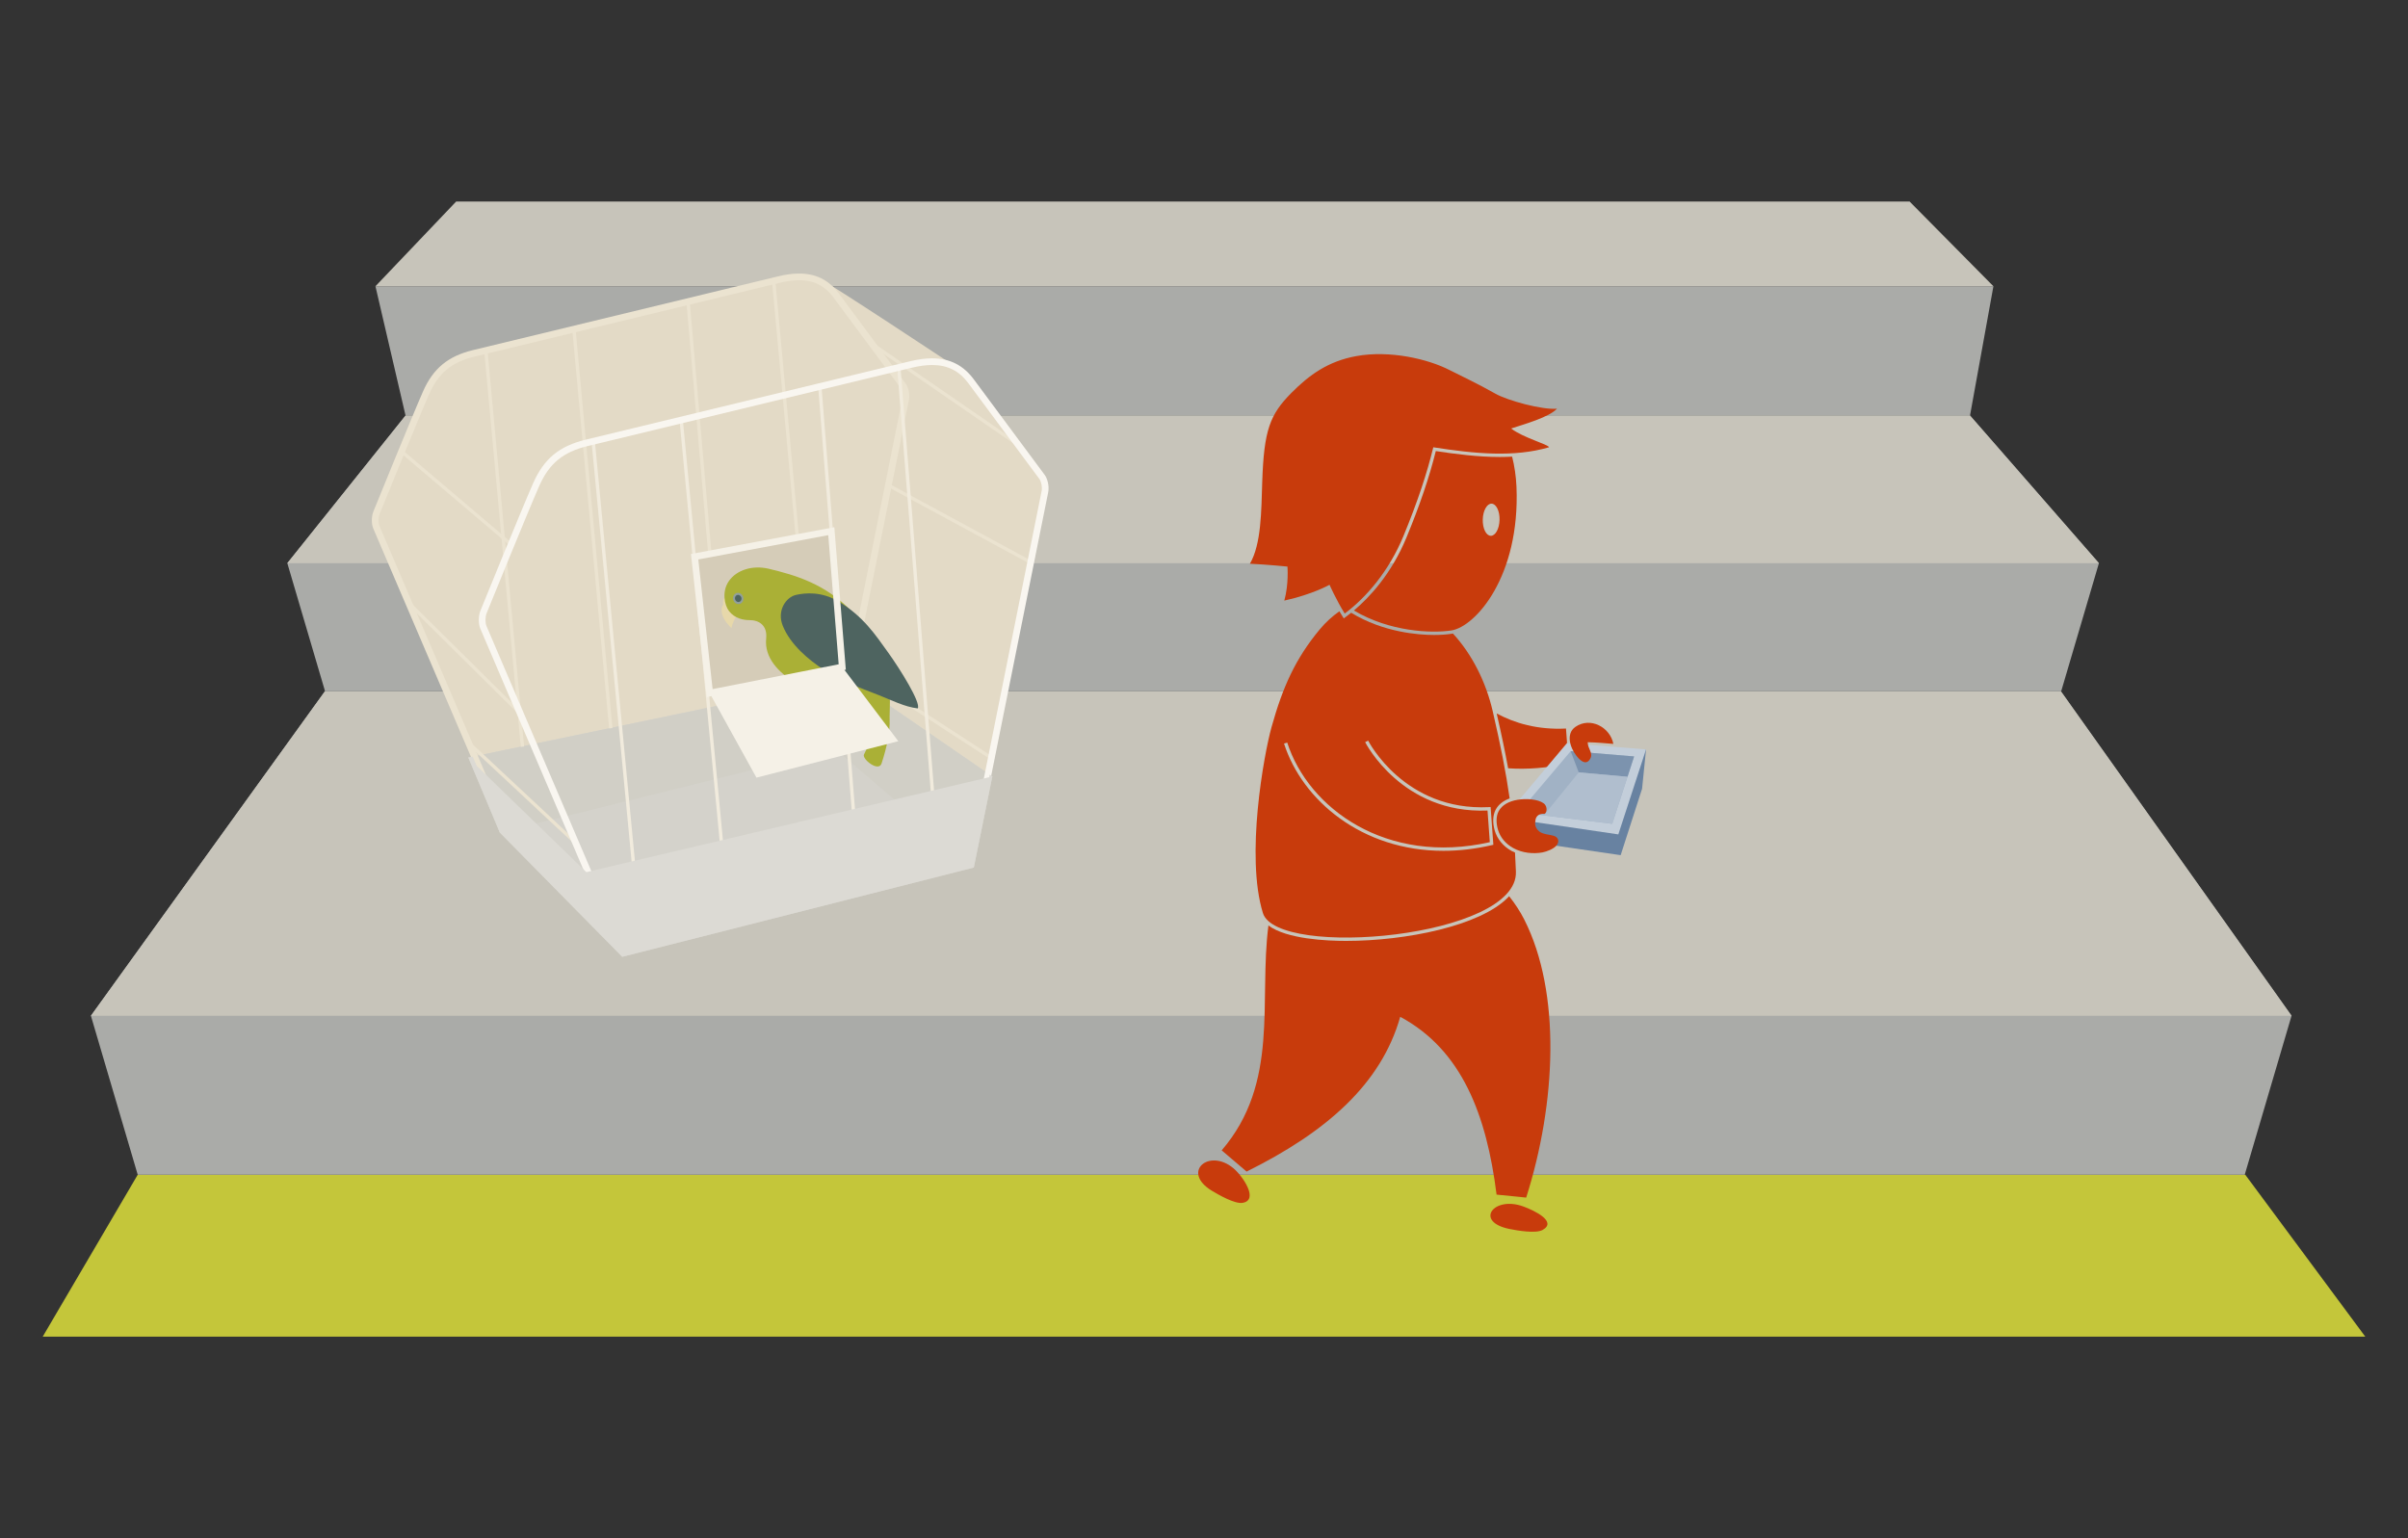 <?xml version="1.0" encoding="utf-8"?>
<!-- Generator: Adobe Illustrator 15.0.2, SVG Export Plug-In . SVG Version: 6.00 Build 0)  -->
<!DOCTYPE svg PUBLIC "-//W3C//DTD SVG 1.1//EN" "http://www.w3.org/Graphics/SVG/1.1/DTD/svg11.dtd">
<svg version="1.1" id="Layer_1" xmlns="http://www.w3.org/2000/svg" xmlns:xlink="http://www.w3.org/1999/xlink" x="0px" y="0px"
	 width="720px" height="460px" viewBox="0 0 720 460" enable-background="new 0 0 720 460" xml:space="preserve">
<rect x="0" y="0" width="720" height="460" fill="#333333" stroke="none"/>
<polygon fill="#C4C63A" points="707.232,399.73 12.767,399.73 41.18,351.301 671.342,351.301 "/>
<g>
	<polygon fill="#AAABA8" points="112.258,85.604 596.039,85.604 589.039,124.27 121.258,124.27 	"/>
	<polygon fill="#C7C4BA" points="112.258,85.604 596.039,85.604 570.98,60.27 136.393,60.27 	"/>
	<g>
		<polygon fill="#AAABA8" points="685.18,303.764 616.18,206.688 97.18,206.688 27.18,303.764 41.18,351.301 671.18,351.301 		"/>
		<polygon fill="#C7C4BA" points="685.18,303.764 27.18,303.764 97.18,206.688 616.18,206.688 		"/>
	</g>
	<g>
		<polygon fill="#AAABA8" points="627.584,168.42 589.039,124.27 121.258,124.27 85.91,168.42 97.18,206.688 616.312,206.688 		"/>
		<polygon fill="#C7C4BA" points="627.584,168.42 85.91,168.42 121.258,124.27 589.039,124.27 		"/>
	</g>
</g>
<g>
	<path fill="#E3DAC6" d="M311.56,142.441c0,0-18.008-24.223-21.143-28.492c-1.289-1.756-2.728-3.109-4.354-4.08
		c-0.62-0.371-38.674-25.67-41.125-26.545c-2.992-1.068-6.579-1.035-10.952,0.023c-7.183,1.736-85.415,20.65-92.343,22.324
		c-7.184,1.736-11.395,5.145-14.361,11.834c-3.086,6.965-15.01,36.305-15.01,36.305c-0.52,1.281-0.543,3.268-0.053,4.414
		l38.098,89.057c0.123,0.287,0.306,0.545,0.529,0.766c0.672,0.662,34,33.439,34.234,33.672c0.705,0.695,1.806,1.041,2.805,0.799
		l99.87-24.145c1.333-0.322,2.653-1.729,2.934-3.125l21.75-108.4C312.718,145.451,312.321,143.467,311.56,142.441z"/>
	
		<rect x="250.736" y="212.506" transform="matrix(0.839 0.545 -0.545 0.839 160.522 -115.754)" fill="#EBE3D0" width="49.724" height="1"/>
	
		<rect x="150.401" y="149.96" transform="matrix(0.086 0.996 -0.996 0.086 342.653 -72.596)" fill="#EBE3D0" width="120.986" height="1"/>
	
		<rect x="175.522" y="144.97" transform="matrix(0.092 0.996 -0.996 0.092 360.099 -103.887)" fill="#EBE3D0" width="122.961" height="1"/>
	<polygon fill="#D5CCB8" points="251.834,199.461 212.197,207.268 207.696,166.492 248.559,158.85 	"/>
	<polygon fill="#D4D2CB" points="296.701,232.195 254.055,202.834 140.038,226.549 149.453,248.98 186.051,286.131 291.168,259.438 
			"/>
	<polygon fill="#D1CFC6" points="254.055,202.834 140.038,226.549 149.453,248.98 249.848,224.078 	"/>
	<polygon fill="#D1CFC6" points="254.055,202.834 296.701,232.195 291.168,259.438 249.848,224.078 	"/>
	
		<rect x="117.306" y="157.633" transform="matrix(0.092 0.996 -0.996 0.092 318.325 -32.757)" fill="#EBE3D0" width="119.628" height="1"/>
	
		<rect x="91.267" y="163.49" transform="matrix(0.092 0.996 -0.996 0.092 300.213 -1.12)" fill="#EBE3D0" width="118.908" height="1"/>
	<path fill="#EBE3D0" d="M149.306,246.17l-37.693-88.111c-0.587-1.373-0.567-3.629,0.047-5.139
		c0.118-0.291,11.836-29.119,14.862-35.945c3.021-6.811,7.474-10.482,14.887-12.273l91.361-22.088
		c8.26-2.002,14.003-0.35,18.072,5.189c2.92,3.977,19.756,26.625,19.926,26.854c0.882,1.188,1.324,3.359,1.005,4.945l-18.705,93.135
		l-1.961-0.395l18.705-93.135c0.209-1.041-0.094-2.611-0.649-3.357c-0.169-0.229-17.009-22.881-19.933-26.863
		c-3.579-4.871-8.509-6.238-15.99-4.43l-91.361,22.088c-6.832,1.652-10.751,4.879-13.529,11.141
		c-3.012,6.797-14.719,35.598-14.837,35.889c-0.415,1.021-0.444,2.703-0.061,3.598l37.693,88.111L149.306,246.17z"/>
	<g>
		<path fill="#E7D8AA" d="M218.72,187.855c0.206-1.279,1.056-3.316,2.325-4.594c1.173-1.629,0.064-5.145-3.471-4.836
			c-0.756,0.064-1.594,0.514-1.336,2.35C215.441,181.979,215.27,184.506,218.72,187.855z"/>
		<path fill="#D7BD4E" d="M249.02,216.387c0.895,1.699,3.011,1.355,3.314,0.93c-0.041-0.154-0.209-0.334-0.547-0.523
			c0.544,0.084,0.82-0.084,0.945-0.357c-2.299-1.131-3.515-2.238-0.646-3.896c0.745-0.432,2.185-0.422,2.529-1.41
			c0.309-0.885-0.153-1.666-1.103-1.742c-1.188-0.094-1.066,0.838-1.77,1.461C249.967,212.42,247.636,213.756,249.02,216.387z"/>
		<path fill="#D7BD4E" d="M244.608,211.992c-0.37,1.693,0.584,3.707,2.335,2.781c-0.479-0.135-0.817-0.283-0.999-0.527
			c0.367,0.166,1.227-0.023,1.283-0.18c-2.662-0.848-0.756-3.262,0.754-4.23c1.6-1.027,3.65-2.611,0.98-2.723
			C247.188,207.037,244.92,210.562,244.608,211.992z"/>
		<path fill="#AAB036" d="M217.942,173.756c2.338-3.352,7.133-4.818,11.992-3.654c7.852,1.885,16.893,4.494,24.729,12.75
			c13.714,14.439,11.167,27.055,11.343,32.373c0.113,3.369-0.748,8.062-2.422,13.102c-0.882,2.648-5.881-1.332-5.258-2.676
			c2.898-6.254,4.766-9.254,3.047-11.086c-3.896-4.154-14.818-5.467-23.494-10.434c-5.094-2.918-9.383-7.5-8.793-13.17
			c0.414-3.994-2.182-5.529-5.003-5.518c-1.683,0.008-4.354-0.422-6.124-2.732C216.617,180.959,215.776,176.865,217.942,173.756z"/>
		<path fill="#919F9C" d="M222.218,178.547c0.258,0.896-0.199,1.812-1.019,2.045c-0.82,0.234-1.69-0.301-1.947-1.201
			c-0.258-0.893,0.199-1.812,1.019-2.047S221.962,177.646,222.218,178.547z"/>
		<path fill="#4E6460" d="M221.676,178.701c0.164,0.568-0.126,1.15-0.646,1.299c-0.52,0.148-1.072-0.191-1.234-0.764
			c-0.164-0.566,0.126-1.148,0.646-1.297C220.961,177.791,221.514,178.131,221.676,178.701z"/>
		<path fill="#4E6460" d="M238.004,177.906c-2.979,0.678-5.803,4.689-3.939,9.27c2.27,5.574,7.592,10.1,12.551,13.295
			c5.053,3.254,10.641,5.254,16.197,7.428c3.627,1.422,7.742,3.521,11.594,3.951c1.035-1.617-5.182-11.629-8.918-16.818
			c-3.812-5.293-7.412-10.775-14.849-15.217C245.68,176.852,240.799,177.27,238.004,177.906z"/>
	</g>
	
		<rect x="141.858" y="193.213" transform="matrix(0.095 0.996 -0.996 0.095 383.14 -34.052)" fill="#F1EBDD" width="136.884" height="1"/>
	
		<rect x="115.564" y="199.725" transform="matrix(0.095 0.996 -0.996 0.095 365.829 -1.985)" fill="#F1EBDD" width="136.884" height="1"/>
	
		<rect x="182.462" y="182.484" transform="matrix(0.079 0.997 -0.997 0.079 413.115 -81.234)" fill="#F1EBDD" width="136.128" height="1"/>
	
		<rect x="263.244" y="156.452" transform="matrix(0.879 0.476 -0.476 0.879 109.405 -117.9)" fill="#EBE3D0" width="48.249" height="1"/>
	
		<rect x="206.154" y="177.57" transform="matrix(0.079 0.997 -0.997 0.079 430.034 -109.377)" fill="#F1EBDD" width="136.128" height="1"/>
	
		<rect x="114.853" y="148.417" transform="matrix(0.762 0.647 -0.647 0.762 128.772 -52.878)" fill="#EBE3D0" width="43.079" height="1"/>
	
		<rect x="115.324" y="196.017" transform="matrix(0.711 0.704 -0.704 0.711 178.395 -40.758)" fill="#EBE3D0" width="46.855" height="1"/>
	
		<rect x="134.09" y="236.537" transform="matrix(0.731 0.683 -0.683 0.731 203.917 -42.775)" fill="#EBE3D0" width="44.155" height="1"/>
	
		<rect x="257.102" y="117.914" transform="matrix(0.823 0.567 -0.567 0.823 117.181 -139.743)" fill="#EBE3D0" width="52.052" height="1.001"/>
	<path fill="#F9F6F0" d="M187.23,283.756c-1.559,0-3.05-0.941-3.624-2.287l-39.99-93.475c-0.617-1.443-0.596-3.818,0.05-5.406
		c0.125-0.307,12.558-30.893,15.767-38.133c3.239-7.303,7.802-11.066,15.752-12.988c7.271-1.756,89.387-21.609,96.926-23.432
		c2.44-0.59,4.599-0.877,6.602-0.877c5.274,0,9.365,2.08,12.509,6.359c3.098,4.221,20.96,28.248,21.141,28.49
		c0.926,1.248,1.391,3.531,1.055,5.197l-22.421,111.529l-0.62,0.148L188.121,283.65C187.833,283.721,187.533,283.756,187.23,283.756
		z M278.713,109.158c-1.842,0-3.848,0.268-6.132,0.82c-7.539,1.822-89.654,21.676-96.926,23.432
		c-7.269,1.758-11.439,5.193-14.394,11.855c-3.197,7.211-15.617,37.768-15.743,38.076c-0.445,1.096-0.475,2.902-0.063,3.865
		l39.99,93.477c0.315,0.738,1.354,1.225,2.204,1.023l101.636-24.617l22.17-110.279c0.225-1.117-0.102-2.805-0.699-3.609
		c-0.18-0.242-18.046-24.275-21.147-28.5C286.832,110.92,283.369,109.158,278.713,109.158z"/>
	<polygon fill="#DCDAD4" points="296.701,232.195 295.928,231.664 295.79,232.41 175.319,260.812 142.543,229.018 141.333,226.279 
		140.038,226.549 149.453,248.98 186.051,286.131 291.168,259.438 	"/>
</g>
<polygon fill="#F5F1E7" points="268.597,221.652 226.183,232.553 212.197,207.268 251.834,199.461 "/>
<g>
	<g>
		<g>
			<g>
				<path fill="#C83B0C" d="M455.764,275c-1.229-2.424-2.76-4.766-4.531-7c-0.093,0.1-0.174,0.201-0.27,0.301
					c-8.275,8.584-30.646,13.076-48.467,13.076c-5.708,0-17.727-0.52-23.229-4.611c-2.926,22.555,3.434,46.965-13.977,67.244
					l7.449,6.346c23.688-11.74,40.213-26.066,45.932-46.281c18.461,9.92,25.814,29.359,28.811,53.17l8.855,0.893
					C465.318,329.855,466.824,296.812,455.764,275z"/>
			</g>
		</g>
		<g>
			<polygon fill="#6882A1" points="484.584,255.736 455.877,251.539 449.77,244.508 492.172,224.113 490.988,235.865 			"/>
			<g>
				<path fill="#C83B0C" d="M468.236,217.865c-8.494,0.43-15.344-1.598-20.728-4.508c1.422,6.184,2.54,11.518,3.429,16.396
					c5.701,0.387,11.752-0.055,18.051-1.516L468.236,217.865z"/>
			</g>
			<polygon fill="#C3CEDA" points="483.885,249.523 449.77,244.508 468.539,222.207 492.172,224.113 			"/>
			<polygon fill="#A1B2C5" points="482.057,246.359 454.16,242.932 469.635,224.635 488.607,226.215 			"/>
			<polygon fill="#7C93AE" points="486.631,232.297 472.045,230.984 469.635,224.635 488.607,226.215 			"/>
			<polygon fill="#B0BECE" points="482.057,246.359 461.6,243.846 472.045,230.984 486.631,232.297 			"/>
		</g>
		<path fill="#C83B0C" d="M459.135,245.102c0.189-0.99,1.008-1.85,2.562-1.734c0.752,0.055,1.252-2.16-0.172-3.168
			c-1.738-1.229-5.135-1.463-7.779-1.023c-2.641,0.439-4.658,1.602-5.633,3.389c-0.812,1.494-0.793,3.553-0.232,5.502
			c0.691,2.396,2.365,4.305,4.549,5.523c2.762,1.539,6.062,1.805,8.744,1.326c1.293-0.23,3.48-1.072,4.32-2.191
			c0.805-1.076,0.486-2.316-0.861-2.764c-1.066-0.354-3.393-0.438-4.447-1.367C458.805,247.379,458.926,246.199,459.135,245.102z"/>
		<g>
			<path fill="#C83B0C" d="M451.359,367.525c2.375,0.479,7.859,1.428,9.898,0.279c4.4-2.463-2.389-5.785-5.848-7.037
				C446.521,357.57,440.773,365.393,451.359,367.525z"/>
		</g>
		<g>
			<path fill="#C83B0C" d="M362.32,356.072c2.068,1.254,6.893,4.016,9.205,3.639c4.979-0.811,0.07-8.02-2.762-10.377
				C361.504,343.289,353.098,350.445,362.32,356.072z"/>
		</g>
		<g>
			<g>
				<path fill="#C83B0C" d="M451.943,254.463c-2.504-1.396-4.288-3.568-5.023-6.119c-0.68-2.359-0.564-4.641,0.316-6.258
					c0.811-1.486,2.252-2.625,4.152-3.322c-1.092-7.721-2.701-15.895-5.059-26.074c-2.02-8.717-6.133-16.982-11.899-23.234
					c-0.097,0.02-0.196,0.047-0.291,0.061c-1.544,0.24-3.396,0.367-5.353,0.367c-4.563,0-15.129-0.742-24.783-6.643
					c-0.473,0.381-0.928,0.736-1.342,1.043l-0.875,0.65l-0.572-0.928c-0.248-0.404-0.488-0.805-0.723-1.203
					c-2.119,1.479-4.126,3.295-5.911,5.449c-7.21,8.701-11.018,17.117-14.383,29.178c-2.275,8.152-7.843,38.596-2.583,55.611
					c4.234,13.699,76.371,7.441,75.648-12.375c-0.07-1.953-0.16-3.848-0.27-5.709C452.639,254.801,452.278,254.65,451.943,254.463z
					 M446.101,252.727c-5.042,1.168-9.892,1.709-14.505,1.709c-24.379,0-42.213-15.084-47.667-32.076l0.952-0.305
					c6.322,19.693,29.68,36.76,60.577,29.793l-0.686-9.461c-25.599,1.051-36.477-20.238-36.585-20.453l0.895-0.447
					c0.106,0.213,10.875,21.158,36.129,19.879l0.488-0.025l0.818,11.289L446.101,252.727z"/>
			</g>
			<g>
				<path fill="#C83B0C" d="M373.727,168.584c3.432-5.893,3.402-15.812,3.68-24.35c0.51-15.666,2.303-20.256,8.74-26.752
					c5.348-5.395,11-9.469,19.4-10.994c10.006-1.812,21.453,0.859,27.922,4.201c2.715,1.402,8.248,3.961,13.684,7.053
					c3.615,2.051,14.037,4.891,18.383,4.477c-2.297,2.525-9.672,4.615-13.701,5.922c3.605,2.793,11.061,4.715,11.34,5.609
					c-10.51,3.082-22.215,1.939-34.615,0.01c-1.846,7.639-4.625,16.105-8.928,26.553c-4.324,10.494-11.143,18.393-17.564,23.168
					c-2.639-4.283-4.535-8.609-4.535-8.609s-4.916,2.822-13.523,4.734c1.377-4.938,0.941-10.176,0.941-10.176
					S378.924,168.826,373.727,168.584z"/>
				<path fill="#C83B0C" d="M397.129,176.395c-0.021-0.047-0.049-0.104-0.068-0.148c-0.014,0.008-0.031,0.016-0.045,0.021
					C397.053,176.311,397.092,176.352,397.129,176.395z"/>
			</g>
		</g>
		<path fill="#C83B0C" d="M453.431,145.584c-0.134-3.178-0.589-6.186-1.302-9.027c-1.191,0.064-2.41,0.102-3.67,0.102
			c-6.518,0-13.281-0.873-19.148-1.77c-1.949,7.834-4.742,16.064-8.755,25.805c-4.538,11.014-11.155,18.02-15.733,21.873
			c10.689,6.377,23.279,6.875,29.164,5.961C441.129,187.422,454.553,172.416,453.431,145.584z M445.736,160.232
			c-1.391-0.037-2.453-2.221-2.385-4.877c0.066-2.65,1.254-4.775,2.637-4.738c1.385,0.041,2.457,2.215,2.383,4.877
			C448.301,158.148,447.119,160.27,445.736,160.232z"/>
	</g>
	<g>
		<path fill="#C83B0C" d="M471.066,217.359c4.432-3.064,10.355,0.09,11.336,5.102c-2.17-0.193-5.045-0.443-7.686-0.5
			c0.055,2.014,1.73,3.219,0.766,4.932c-1.125,2-2.75,0.875-4.125-0.875C469.438,223.574,468.127,219.391,471.066,217.359z"/>
	</g>
</g>
<path fill="#F5F1E7" d="M211.322,208.459L206.6,165.68l42.867-8.018l3.436,42.607L211.322,208.459z M208.792,167.305l4.28,38.771
	l37.695-7.424l-3.115-38.615L208.792,167.305z"/>
</svg>

